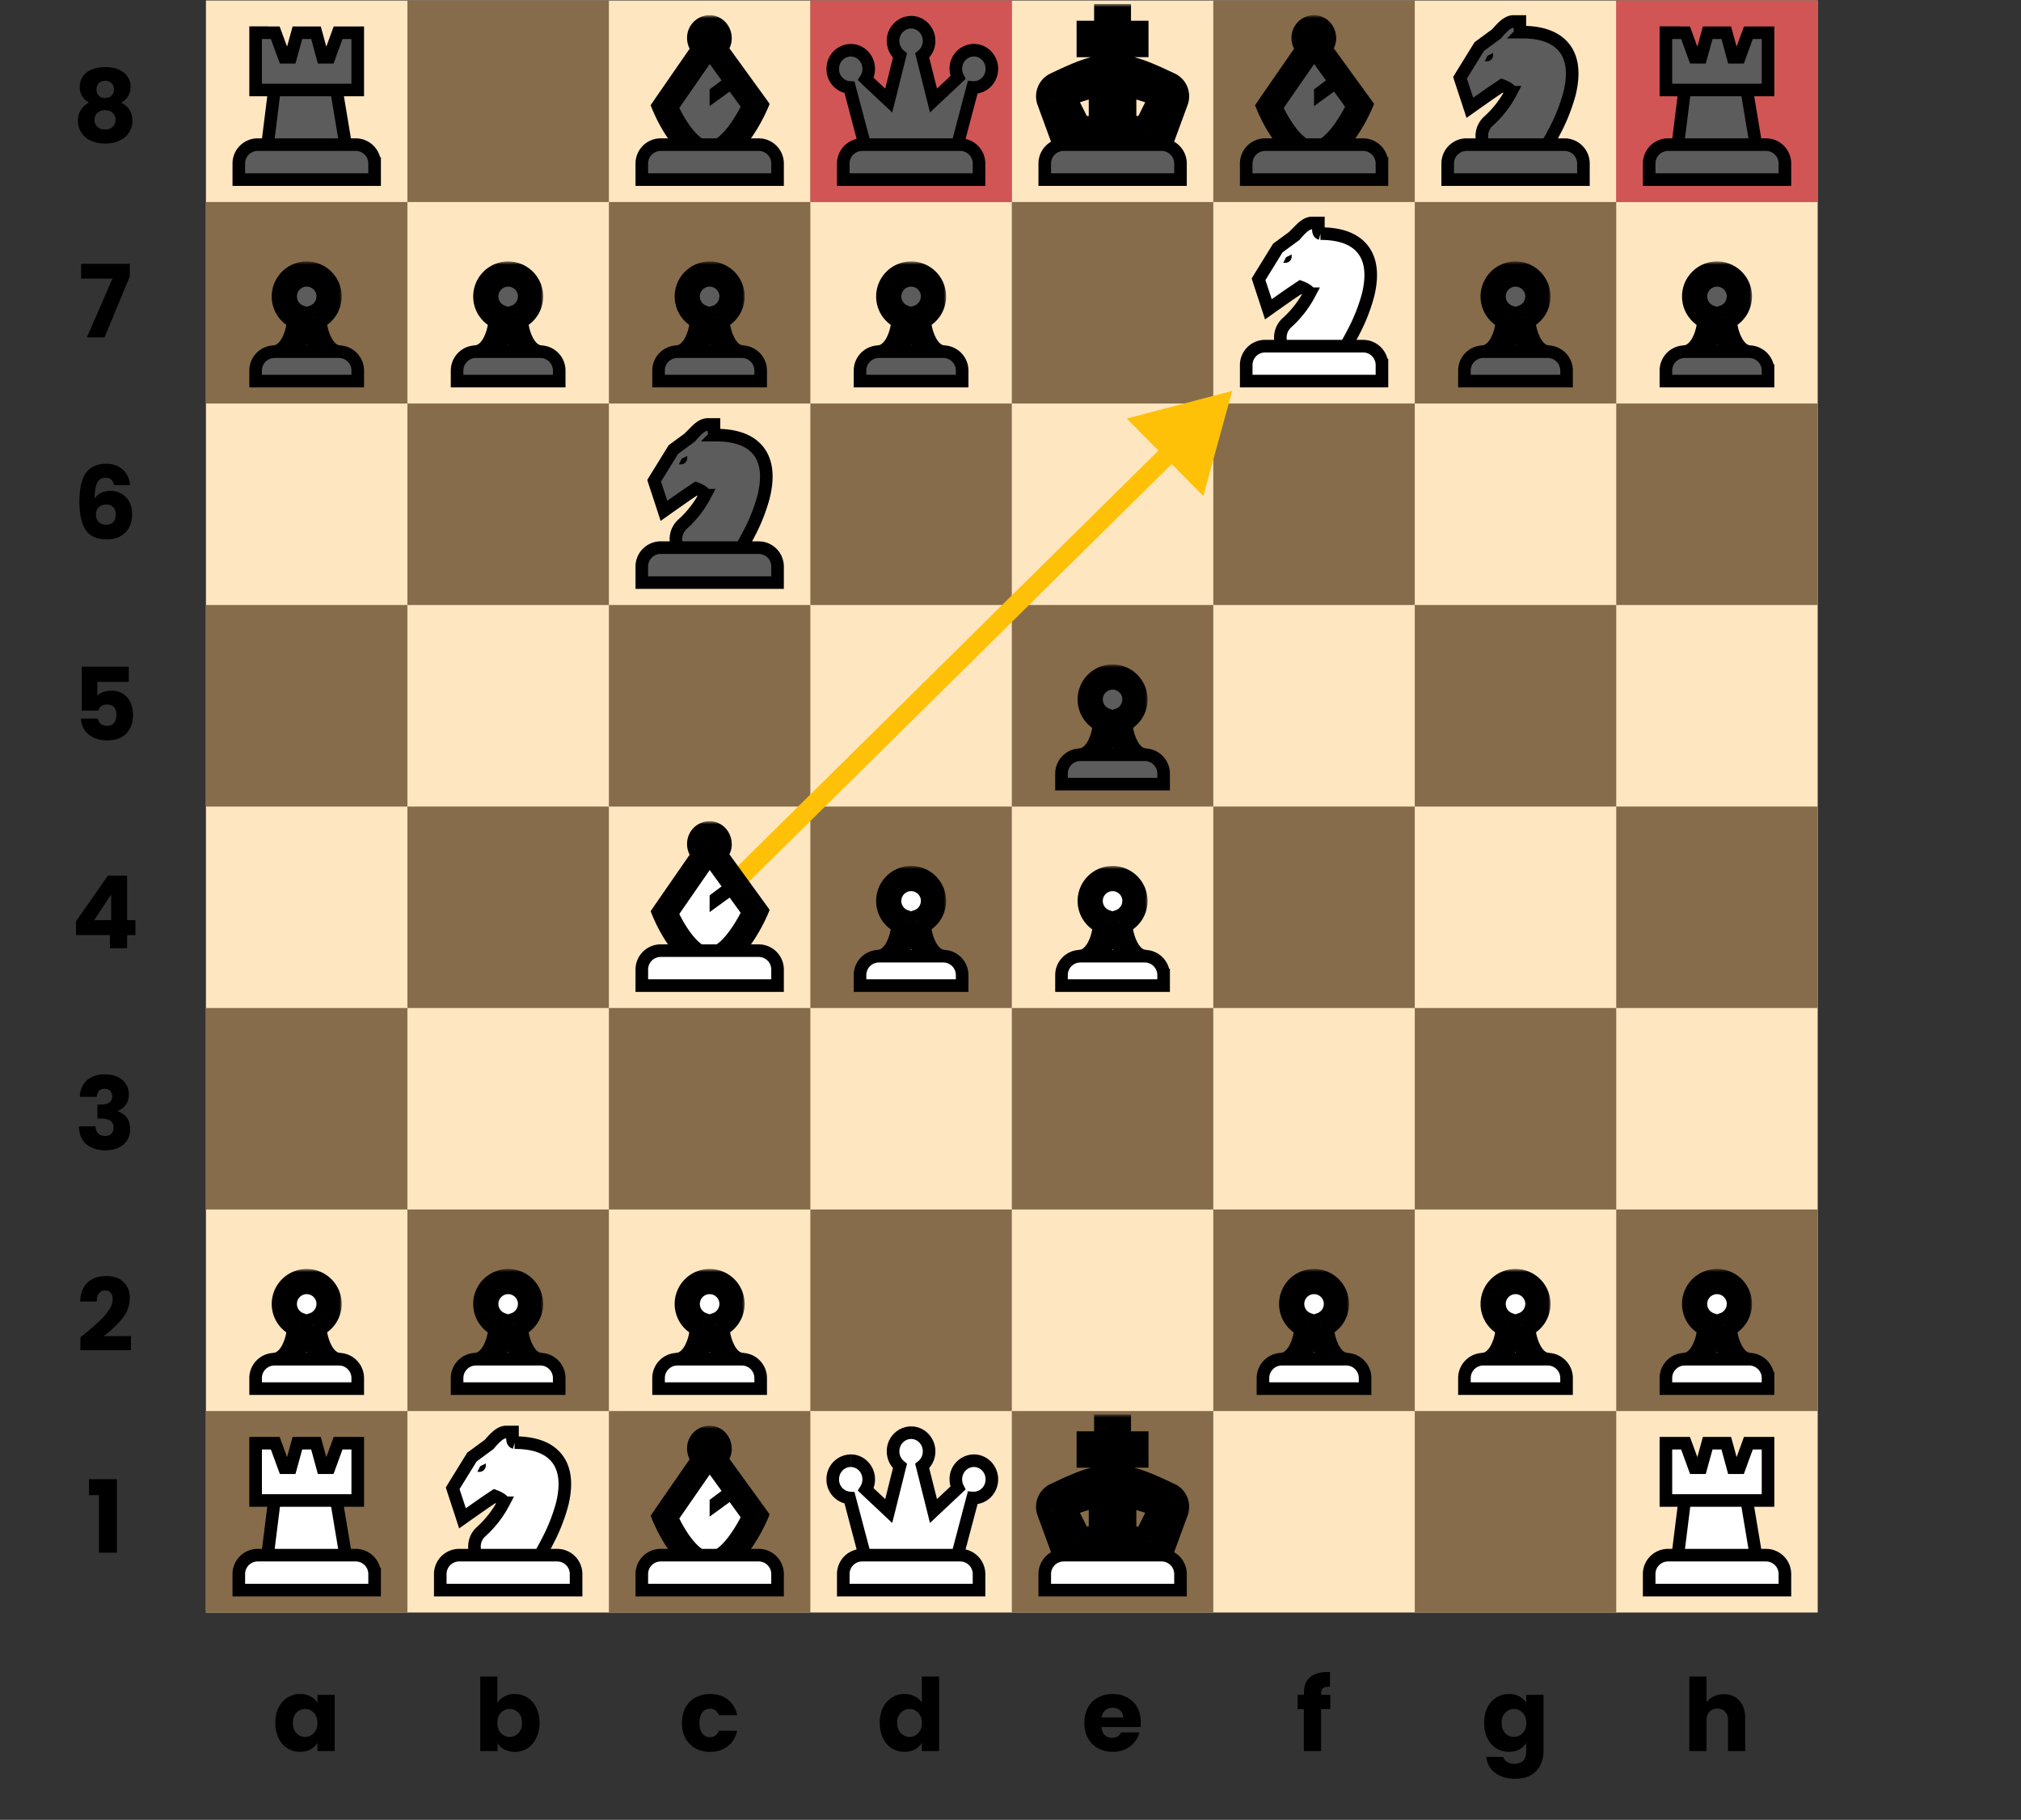 <svg width="321" height="289" fill="none" xmlns="http://www.w3.org/2000/svg"><rect width="100%" height="100%" fill="#333333" stroke="none"/><g clip-path="url(#clip0)"><path fill="#FEE6C1" d="M32.71.08h256v256h-256z"/><path d="M32.71 224.08h32v32h-32v-32zM32.71 96.08h32v32h-32v-32zM32.71 160.08h32v32h-32v-32zM32.71 32.08h32v32h-32v-32zM64.71 192.08h32v32h-32v-32z" fill="#866C4A"/><path d="M64.71 64.08h32v32h-32v-32zM64.71 128.08h32v32h-32v-32zM64.71.08h32v32h-32v-32zM160.71 224.08h32v32h-32v-32zM160.71 96.08h32v32h-32v-32zM160.71 160.08h32v32h-32v-32zM160.71 32.08h32v32h-32v-32zM192.71 192.08h32v32h-32v-32zM192.71 64.08h32v32h-32v-32zM192.71 128.08h32v32h-32v-32zM192.71.08h32v32h-32v-32zM96.71 224.08h32v32h-32v-32z" fill="#866C4A"/><path d="M96.71 96.08h32v32h-32v-32zM96.71 160.08h32v32h-32v-32zM96.71 32.08h32v32h-32v-32zM128.71 192.08h32v32h-32v-32zM128.71 64.08h32v32h-32v-32zM128.71 128.08h32v32h-32v-32zM128.71.08h32v32h-32v-32zM224.71 224.08h32v32h-32v-32zM224.71 96.08h32v32h-32v-32zM224.71 160.08h32v32h-32v-32zM224.71 32.08h32v32h-32v-32zM256.71 192.08h32v32h-32v-32z" fill="#866C4A"/><path d="M256.71 64.08h32v32h-32v-32zM256.71 128.08h32v32h-32v-32zM256.71.08h32v32h-32v-32z" fill="#866C4A"/><path d="M14.14 237.44v-2.54h4.43v11.68h-2.85v-9.14h-1.58zM12.77 212.38l.5-.4a59.07 59.07 0 002.46-2.12c.6-.56 1.12-1.14 1.53-1.75.42-.6.63-1.2.63-1.77 0-.44-.1-.78-.3-1.03-.21-.24-.51-.37-.92-.37-.4 0-.72.16-.96.47-.22.3-.34.72-.34 1.28h-2.64c.03-.9.22-1.66.58-2.27.37-.61.86-1.06 1.46-1.35.6-.28 1.28-.43 2.01-.43 1.27 0 2.23.33 2.87.98.65.65.97 1.5.97 2.54 0 1.14-.39 2.2-1.17 3.19-.77.97-1.77 1.91-2.97 2.84h4.32v2.23h-8.03v-2.03zM12.69 174.2a3.52 3.52 0 011.12-2.65c.7-.62 1.65-.93 2.86-.93.8 0 1.48.14 2.05.42a2.95 2.95 0 011.74 2.75c0 .7-.17 1.28-.53 1.73a2.7 2.7 0 01-1.23.9v.06c.6.2 1.09.54 1.44 1 .35.48.53 1.08.53 1.82a3.07 3.07 0 01-1.8 2.94c-.57.29-1.26.43-2.06.43a4.7 4.7 0 01-3.07-.94c-.76-.63-1.16-1.58-1.2-2.85h2.66c0 .47.14.84.4 1.12.25.27.63.4 1.12.4.41 0 .73-.12.96-.35.23-.25.35-.57.35-.96 0-.51-.17-.88-.5-1.1-.32-.24-.83-.36-1.55-.36h-.51v-2.22h.51c.55 0 .98-.1 1.31-.27.34-.2.52-.53.52-1.01 0-.38-.11-.68-.32-.9-.22-.21-.51-.32-.88-.32-.41 0-.71.13-.92.37-.19.25-.3.55-.33.91h-2.67zM12.08 148.5v-2.21l5.06-7.23h3.05v7.07h1.32v2.37h-1.32v2.08h-2.73v-2.08h-5.38zm5.57-6.44l-2.69 4.07h2.7v-4.06zM20.45 108.28h-4.99v2.2c.22-.23.51-.42.9-.57.38-.15.8-.22 1.25-.22a3.19 3.19 0 013.15 1.95c.24.58.37 1.2.37 1.87 0 1.25-.36 2.24-1.06 2.98-.7.72-1.7 1.09-2.98 1.09a5.3 5.3 0 01-2.22-.44c-.63-.3-1.11-.7-1.46-1.23a3.54 3.54 0 01-.56-1.8h2.68c.06.33.21.6.46.83.25.21.58.32 1 .32.5 0 .88-.16 1.13-.48.24-.32.37-.75.37-1.28s-.13-.93-.39-1.2c-.25-.28-.63-.42-1.12-.42-.36 0-.66.1-.9.27-.23.17-.38.4-.46.7h-2.64v-6.97h7.47v2.4zM18.12 77.05a1.6 1.6 0 00-.45-.88c-.22-.2-.52-.3-.91-.3-.61 0-1.05.26-1.32.8-.26.52-.4 1.35-.41 2.5a2.4 2.4 0 011-.89c.45-.21.94-.32 1.48-.32a3.3 3.3 0 012.5 1c.65.65.97 1.58.97 2.76 0 .78-.16 1.46-.48 2.05a3.3 3.3 0 01-1.38 1.38c-.6.33-1.3.5-2.12.5-1.65 0-2.79-.52-3.43-1.54-.64-1.04-.96-2.52-.96-4.45 0-2.03.34-3.53 1-4.51.7-1 1.78-1.5 3.27-1.5.8 0 1.48.17 2.02.49.55.3.97.72 1.25 1.23.29.51.46 1.07.5 1.68h-2.53zm-1.27 3.07c-.46 0-.84.14-1.15.42-.3.26-.45.65-.45 1.15 0 .51.14.91.42 1.2.29.29.69.43 1.21.43.47 0 .84-.14 1.1-.41.28-.3.42-.68.42-1.17 0-.5-.13-.9-.4-1.19-.26-.28-.65-.43-1.15-.43zM20.6 43.95l-4 9.63h-2.8l4.06-9.33h-4.98V41.9h7.73v2.04zM14.17 16.3c-1-.53-1.5-1.37-1.5-2.5a2.86 2.86 0 011.8-2.71c.6-.29 1.35-.43 2.24-.43.88 0 1.63.14 2.22.43.61.28 1.06.66 1.36 1.14.3.46.45.99.45 1.56a2.7 2.7 0 01-.41 1.5c-.27.43-.63.77-1.1 1.02.58.27 1.03.66 1.34 1.15.3.48.46 1.04.46 1.7a3.37 3.37 0 01-2.14 3.2c-.66.3-1.38.44-2.18.44-.8 0-1.53-.14-2.2-.43a3.37 3.37 0 01-2.13-3.22 3.04 3.04 0 011.78-2.85zm3.92-2.1c0-.43-.13-.76-.39-1a1.34 1.34 0 00-1-.37c-.4 0-.74.13-1 .37-.24.25-.37.59-.37 1.03 0 .41.13.74.39.99.25.23.58.35.99.35.4 0 .74-.12 1-.37.25-.24.38-.57.38-1zM16.7 17.5c-.5 0-.9.14-1.22.42-.3.26-.46.64-.46 1.12 0 .44.15.81.45 1.1.3.29.72.43 1.23.43s.91-.14 1.2-.43c.3-.29.45-.66.45-1.1 0-.47-.16-.85-.47-1.12-.3-.28-.69-.42-1.18-.42zM273.8 269.05c1.03 0 1.85.34 2.47 1.03.62.67.92 1.6.92 2.78v5.22h-2.72v-4.85c0-.6-.15-1.06-.46-1.4-.3-.32-.72-.49-1.25-.49-.52 0-.94.17-1.25.5-.3.33-.46.8-.46 1.39v4.85h-2.74v-11.84h2.74v4.1c.28-.39.66-.7 1.14-.94a3.63 3.63 0 011.61-.35zM239.67 269.02c.63 0 1.18.13 1.65.38.47.26.84.6 1.1 1.01v-1.26h2.74v8.91a4.9 4.9 0 01-.5 2.23c-.32.67-.82 1.2-1.49 1.6-.66.39-1.49.59-2.48.59-1.32 0-2.4-.32-3.22-.95a3.51 3.51 0 01-1.4-2.52h2.7c.09.34.29.6.6.8.33.2.72.3 1.2.3.56 0 1-.17 1.34-.5.34-.32.5-.83.5-1.55v-1.26a3.1 3.1 0 01-2.74 1.4 3.7 3.7 0 01-3.43-2.17 5.51 5.51 0 01-.5-2.43c0-.92.16-1.73.5-2.42.35-.7.83-1.23 1.43-1.6a3.7 3.7 0 012-.56zm2.75 4.6c0-.69-.2-1.23-.58-1.62-.37-.4-.83-.6-1.37-.6-.55 0-1.01.2-1.4.6a2.2 2.2 0 00-.56 1.6c0 .68.2 1.22.56 1.63.39.4.85.6 1.4.6.54 0 1-.2 1.37-.6.39-.4.58-.93.58-1.62zM211.3 271.42h-1.47v6.66h-2.74v-6.66h-.99v-2.27h1v-.26c0-1.1.3-1.93.94-2.5.63-.57 1.55-.86 2.77-.86.2 0 .35 0 .44.02v2.32c-.52-.03-.89.04-1.1.22-.21.18-.32.51-.32.98v.08h1.47v2.27zM181.2 273.47c0 .25-.02.52-.06.8h-6.19c.04.55.22.98.53 1.28.32.29.7.43 1.17.43.68 0 1.16-.29 1.42-.86h2.91a3.93 3.93 0 01-.81 1.58c-.39.47-.87.84-1.46 1.1a4.7 4.7 0 01-1.97.4 4.8 4.8 0 01-2.33-.56 3.99 3.99 0 01-1.6-1.6c-.39-.69-.58-1.5-.58-2.43 0-.93.19-1.74.56-2.43.39-.7.92-1.23 1.6-1.6a4.83 4.83 0 012.35-.56c.87 0 1.63.18 2.3.55.68.36 1.2.88 1.58 1.55.38.67.57 1.45.57 2.35zm-2.8-.72c0-.47-.17-.84-.49-1.12a1.77 1.77 0 00-1.2-.42c-.46 0-.85.14-1.17.4-.3.27-.5.65-.57 1.14h3.42zM139.73 273.6c0-.92.17-1.73.51-2.42.35-.7.83-1.23 1.43-1.6a3.7 3.7 0 013.6-.2c.49.25.87.58 1.15 1v-4.14h2.74v11.84h-2.74v-1.28c-.26.42-.63.76-1.1 1.02-.47.26-1.02.38-1.65.38a3.7 3.7 0 01-3.43-2.17 5.51 5.51 0 01-.5-2.43zm6.69.01c0-.68-.2-1.22-.58-1.61-.37-.4-.83-.6-1.37-.6-.55 0-1.01.2-1.4.6a2.2 2.2 0 00-.56 1.6c0 .68.2 1.22.56 1.63.39.4.85.6 1.4.6.54 0 1-.2 1.37-.6.39-.4.58-.93.58-1.62zM108.32 273.61c0-.93.18-1.74.56-2.43.38-.7.9-1.23 1.58-1.6a4.8 4.8 0 012.34-.56c1.12 0 2.05.3 2.8.88a4.14 4.14 0 011.48 2.48h-2.9c-.25-.68-.73-1.02-1.43-1.02-.5 0-.9.2-1.2.59-.3.38-.45.94-.45 1.66 0 .73.15 1.29.45 1.68.3.39.7.58 1.2.58.7 0 1.18-.34 1.42-1.02h2.91a4.2 4.2 0 01-1.48 2.46c-.76.6-1.7.9-2.8.9a4.8 4.8 0 01-2.34-.56c-.67-.38-1.2-.91-1.58-1.6-.38-.7-.56-1.5-.56-2.44zM79.01 270.41c.26-.41.63-.75 1.1-1a3.45 3.45 0 011.65-.39 3.7 3.7 0 013.41 2.16c.35.7.53 1.5.53 2.42 0 .91-.18 1.72-.53 2.43-.34.7-.8 1.23-1.4 1.62a3.7 3.7 0 01-2 .56c-.64 0-1.19-.13-1.65-.37-.47-.26-.84-.6-1.1-1.01v1.25h-2.74v-11.84H79v4.17zm3.9 3.19c0-.69-.19-1.22-.57-1.6-.37-.4-.84-.6-1.4-.6-.54 0-1 .2-1.38.6-.38.4-.56.93-.56 1.61 0 .69.18 1.22.56 1.62.38.4.84.6 1.39.6.54 0 1-.2 1.39-.6.38-.4.58-.95.58-1.63zM43.73 273.6c0-.92.17-1.73.51-2.42.36-.7.83-1.23 1.43-1.6a3.7 3.7 0 012-.56c.63 0 1.18.13 1.65.38.48.26.84.6 1.1 1.01v-1.26h2.74v8.93h-2.74v-1.27c-.27.42-.64.75-1.12 1.01-.47.26-1.02.38-1.65.38a3.67 3.67 0 01-3.4-2.17 5.51 5.51 0 01-.52-2.43zm6.69.01c0-.68-.2-1.22-.58-1.61-.37-.4-.83-.6-1.37-.6-.55 0-1.01.2-1.4.6a2.2 2.2 0 00-.55 1.6c0 .68.18 1.22.56 1.63.38.4.84.6 1.39.6.54 0 1-.2 1.37-.6.39-.4.58-.93.58-1.62z" fill="#000"/><mask id="a" maskUnits="userSpaceOnUse" x="102.6" y="226.41" width="20" height="25" fill="#000"><path fill="#fff" d="M102.6 226.41h20v25h-20z"/><path fill-rule="evenodd" clip-rule="evenodd" d="M113.3 231.54c.54-.25.92-.83.92-1.5 0-.9-.7-1.63-1.54-1.63a1.6 1.6 0 00-1.55 1.63c0 .69.4 1.28.97 1.52l-6.5 9.39s3.12 7.54 7.09 7.48c3.96-.05 7.27-7.68 7.27-7.68l-6.67-9.21z"/></mask><path fill-rule="evenodd" clip-rule="evenodd" d="M113.3 231.54c.54-.25.92-.83.92-1.5 0-.9-.7-1.63-1.54-1.63a1.6 1.6 0 00-1.55 1.63c0 .69.4 1.28.97 1.52l-6.5 9.39s3.12 7.54 7.09 7.48c3.96-.05 7.27-7.68 7.27-7.68l-6.67-9.21z" fill="#fff"/><path d="M113.3 231.54l-.84-1.82-2.21 1.02 1.42 1.97 1.62-1.17zm-1.2.02l1.64 1.13 1.4-2-2.26-.97-.78 1.84zm-6.5 9.39l-1.64-1.14-.62.9.41 1 1.85-.76zm7.09 7.48l.03 2-.03-2zm7.27-7.68l1.84.8.45-1.05-.67-.93-1.62 1.18zm-7.74-10.7c0-.1.06-.24.23-.33l1.68 3.64a3.64 3.64 0 002.1-3.32h-4zm.46.36a.5.5 0 01-.36-.15.32.32 0 01-.1-.22h4c0-1.9-1.48-3.63-3.54-3.63v4zm.45-.37c0 .07-.03.15-.1.22a.5.5 0 01-.35.15v-4a3.59 3.59 0 00-3.55 3.63h4zm-.25-.32c.2.08.25.23.25.32h-4c0 1.47.86 2.79 2.18 3.36l1.57-3.68zm-5.63 12.36l6.5-9.39-3.3-2.27-6.5 9.39 3.3 2.27zm5.4 4.35c-.33 0-.82-.15-1.47-.69-.65-.53-1.29-1.3-1.87-2.15a21.18 21.18 0 01-1.74-3.14l-.1-.21-.02-.05v-.01l-1.85.77-1.85.76v.01l.02.03a5.84 5.84 0 00.15.34l.44.93c.38.76.94 1.78 1.64 2.81.7 1.02 1.58 2.13 2.64 3a6.33 6.33 0 004.08 1.6l-.06-4zm7.31-5.68l-1.83-.8v.01l-.03.05-.1.21a22.87 22.87 0 01-1.84 3.21c-.6.88-1.27 1.68-1.94 2.24-.7.58-1.21.76-1.56.76l.06 4a6.57 6.57 0 004.06-1.68c1.06-.89 1.96-2 2.68-3.04a26.97 26.97 0 002.29-4.06l.03-.07.01-.03-1.83-.8zm-8.29-8.04l6.67 9.21 3.24-2.35-6.67-9.2-3.24 2.34z" fill="#000" mask="url(#a)"/><path d="M122.5 252.52h1v-2.55a3 3 0 00-3-3h-15.56a3 3 0 00-3 3v2.55h20.55z" fill="#fff" stroke="#000" stroke-width="2"/><path d="M112.71 238.19l3.56-2.67 1.33 1.78-4.89 3.55v-2.66z" fill="#000"/><mask id="b" maskUnits="userSpaceOnUse" x="102.6" y="2.41" width="20" height="25" fill="#000"><path fill="#fff" d="M102.6 2.41h20v25h-20z"/><path fill-rule="evenodd" clip-rule="evenodd" d="M113.3 7.54c.54-.25.92-.83.92-1.5 0-.9-.7-1.63-1.54-1.63a1.6 1.6 0 00-1.55 1.63c0 .69.4 1.27.97 1.52l-6.5 9.39s3.12 7.54 7.09 7.48c3.96-.05 7.27-7.68 7.27-7.68l-6.67-9.21z"/></mask><path fill-rule="evenodd" clip-rule="evenodd" d="M113.3 7.54c.54-.25.92-.83.92-1.5 0-.9-.7-1.63-1.54-1.63a1.6 1.6 0 00-1.55 1.63c0 .69.4 1.27.97 1.52l-6.5 9.39s3.12 7.54 7.09 7.48c3.96-.05 7.27-7.68 7.27-7.68l-6.67-9.21z" fill="#5C5C5C"/><path d="M113.3 7.54l-.84-1.82-2.21 1.02 1.42 1.97 1.62-1.17zm-1.2.02l1.64 1.13 1.4-2-2.26-.97-.78 1.84zm-6.5 9.39l-1.64-1.14-.62.9.41 1 1.85-.76zm7.09 7.48l.03 2-.03-2zm7.27-7.68l1.84.8.45-1.05-.67-.93-1.62 1.18zm-7.74-10.7c0-.1.06-.24.23-.33l1.68 3.64a3.64 3.64 0 002.1-3.32h-4zm.46.36a.5.5 0 01-.36-.15.32.32 0 01-.1-.22h4c0-1.9-1.48-3.63-3.54-3.63v4zm.45-.37c0 .07-.03.15-.1.22a.5.5 0 01-.35.15v-4a3.59 3.59 0 00-3.55 3.63h4zm-.25-.32c.2.08.25.23.25.32h-4c0 1.47.86 2.79 2.18 3.36l1.57-3.68zm-5.63 12.36l6.5-9.39-3.3-2.27-6.5 9.39 3.3 2.27zm5.4 4.35c-.33 0-.82-.15-1.47-.69-.65-.53-1.29-1.3-1.87-2.15a21.2 21.2 0 01-1.74-3.14l-.1-.21a2.97 2.97 0 01-.02-.05v-.01l-1.85.77-1.85.76v.01l.02.03a10.95 10.95 0 00.15.34l.44.93c.38.76.94 1.78 1.64 2.81a14.3 14.3 0 002.64 3 6.33 6.33 0 004.08 1.6l-.06-4zm7.31-5.68l-1.83-.8v.01l-.03.05-.1.21a22.84 22.84 0 01-1.84 3.2 11.4 11.4 0 01-1.94 2.25c-.7.58-1.21.76-1.56.76l.06 4a6.57 6.57 0 004.06-1.68c1.06-.89 1.96-2 2.68-3.04a27.12 27.12 0 002.29-4.06l.03-.07.01-.03-1.83-.8zm-8.29-8.04l6.67 9.21 3.24-2.35-6.67-9.2-3.24 2.34z" fill="#000" mask="url(#b)"/><path d="M122.5 28.52h1v-2.55a3 3 0 00-3-3h-15.56a3 3 0 00-3 3v2.55h20.55z" fill="#5C5C5C" stroke="#000" stroke-width="2"/><path d="M112.71 14.19l3.56-2.67 1.33 1.78-4.89 3.55V14.2z" fill="#000"/><mask id="c" maskUnits="userSpaceOnUse" x="198.6" y="2.41" width="20" height="25" fill="#000"><path fill="#fff" d="M198.6 2.41h20v25h-20z"/><path fill-rule="evenodd" clip-rule="evenodd" d="M209.3 7.54c.54-.25.92-.83.92-1.5 0-.9-.7-1.63-1.54-1.63a1.6 1.6 0 00-1.55 1.63c0 .69.4 1.27.97 1.52l-6.5 9.39s3.12 7.54 7.09 7.48c3.96-.05 7.27-7.68 7.27-7.68l-6.67-9.21z"/></mask><path fill-rule="evenodd" clip-rule="evenodd" d="M209.3 7.54c.54-.25.92-.83.92-1.5 0-.9-.7-1.63-1.54-1.63a1.6 1.6 0 00-1.55 1.63c0 .69.4 1.27.97 1.52l-6.5 9.39s3.12 7.54 7.09 7.48c3.96-.05 7.27-7.68 7.27-7.68l-6.67-9.21z" fill="#5C5C5C"/><path d="M209.3 7.54l-.84-1.82-2.21 1.02 1.42 1.97 1.62-1.17zm-1.2.02l1.64 1.13 1.4-2-2.26-.97-.78 1.84zm-6.5 9.39l-1.64-1.14-.62.9.41 1 1.85-.76zm7.09 7.48l.03 2-.03-2zm7.27-7.68l1.84.8.45-1.05-.67-.93-1.62 1.18zm-7.74-10.7c0-.1.06-.24.24-.33l1.67 3.64a3.64 3.64 0 002.1-3.32h-4zm.46.36a.5.5 0 01-.36-.15.32.32 0 01-.1-.22h4c0-1.9-1.48-3.63-3.54-3.63v4zm.45-.37c0 .07-.03.15-.1.22a.5.5 0 01-.35.15v-4a3.59 3.59 0 00-3.55 3.63h4zm-.25-.32c.2.08.25.23.25.32h-4c0 1.47.86 2.79 2.18 3.36l1.57-3.68zm-5.63 12.36l6.5-9.39-3.3-2.27-6.5 9.39 3.3 2.27zm5.4 4.35c-.33 0-.82-.15-1.47-.69-.65-.53-1.29-1.3-1.87-2.15a21.2 21.2 0 01-1.74-3.14l-.1-.21a2.97 2.97 0 01-.02-.05v-.01l-1.85.77-1.85.76v.01l.02.03a10.95 10.95 0 00.15.34l.44.93c.38.76.94 1.78 1.64 2.81a14.3 14.3 0 002.64 3 6.33 6.33 0 004.08 1.6l-.06-4zm7.31-5.68l-1.83-.8v.01l-.03.05-.1.21a22.84 22.84 0 01-1.84 3.2 11.4 11.4 0 01-1.94 2.25c-.7.58-1.21.76-1.56.76l.06 4a6.57 6.57 0 004.06-1.68c1.06-.89 1.96-2 2.68-3.04a27.12 27.12 0 002.29-4.06l.03-.07.01-.03-1.83-.8zm-8.29-8.04l6.67 9.21 3.24-2.35-6.67-9.2-3.24 2.34z" fill="#000" mask="url(#c)"/><path d="M218.5 28.52h1v-2.55a3 3 0 00-3-3h-15.56a3 3 0 00-3 3v2.55h20.55z" fill="#5C5C5C" stroke="#000" stroke-width="2"/><path d="M208.71 14.19l3.56-2.67 1.33 1.78-4.89 3.55V14.2z" fill="#000"/><mask id="d" maskUnits="userSpaceOnUse" x="163.55" y=".63" width="26" height="26" fill="#000"><path fill="#fff" d="M163.55.63h26v26h-26z"/><path fill-rule="evenodd" clip-rule="evenodd" d="M183.82 23.97l2.93-7.99a2 2 0 00-1.02-2.5c-3.56-1.68-5.7-2.61-8.09-2.8v-3.6h2.78V5.3h-2.78V2.63h-1.86V5.3H173v1.78h2.78v3.6c-2.38.19-4.53 1.12-8.09 2.8a2 2 0 00-1.02 2.5l2.93 7.99h14.22zm-8.89-10.72c-1.12.19-2.38.56-4.04 1.1a1.99 1.99 0 00-1.15 2.78l1.64 3.28h3.55v-7.16zm7.6 1.1c-1.65-.54-2.92-.91-4.04-1.1v7.16h3.55l1.65-3.28c.54-1.09 0-2.4-1.16-2.78z"/></mask><path fill-rule="evenodd" clip-rule="evenodd" d="M183.82 23.97l2.93-7.99a2 2 0 00-1.02-2.5c-3.56-1.68-5.7-2.61-8.09-2.8v-3.6h2.78V5.3h-2.78V2.63h-1.86V5.3H173v1.78h2.78v3.6c-2.38.19-4.53 1.12-8.09 2.8a2 2 0 00-1.02 2.5l2.93 7.99h14.22zm-8.89-10.72c-1.12.19-2.38.56-4.04 1.1a1.99 1.99 0 00-1.15 2.78l1.64 3.28h3.55v-7.16zm7.6 1.1c-1.65-.54-2.92-.91-4.04-1.1v7.16h3.55l1.65-3.28c.54-1.09 0-2.4-1.16-2.78z" fill="#5C5C5C"/><path d="M175.87 11.67c.56-.05 1.12-.05 1.69 0l.16-2c-.67-.05-1.34-.05-2.02 0l.17 2zm10.88 4.31l1.88.69-1.88-.69zm-2.93 7.99v2h1.4l.48-1.32-1.88-.68zm1.91-10.48l.86-1.81-.86 1.8zm-8.09-2.82h-2v1.84l1.84.15.16-1.99zm0-3.6v-2h-2v2h2zm2.78 0v2h2v-2h-2zm0-1.77h2v-2h-2v2zm-2.78 0h-2v2h2v-2zm0-2.67h2v-2h-2v2zm-1.86 0v-2h-2v2h2zm0 2.67v2h2v-2h-2zm-2.78 0v-2h-2v2h2zm0 1.78h-2v2h2v-2zm2.78 0h2v-2h-2v2zm0 3.6l.17 1.98 1.83-.15v-1.84h-2zm-8.09 2.8l.86 1.81-.86-1.8zm-1.02 2.5l1.88-.69-1.88.7zm2.93 7.99l-1.88.68.48 1.32h1.4v-2zm1.3-9.62l-.63-1.9.62 1.9zm4.03-1.1h2v-2.38l-2.33.4.33 1.98zm-5.2 3.88l1.8-.9-1.8.9zm1.65 3.28l-1.79.9.55 1.1h1.24v-2zm3.55 0v2h2v-2h-2zm3.56-7.16l.34-1.97-2.34-.4v2.37h2zm4.04 1.1l.62-1.9-.62 1.9zm-4.04 6.06h-2v2h2v-2zm3.55 0v2h1.24l.55-1.1-1.79-.9zm1.65-3.28l1.78.9-1.78-.9zm1.18-1.84l-2.92 7.99 3.75 1.37 2.93-7.98-3.76-1.38zm0 0l3.76 1.38a4 4 0 00-2.04-5l-1.72 3.62zm-7.4-2.63c1.97.16 3.8.93 7.4 2.63l1.72-3.61c-3.5-1.66-5.98-2.77-8.79-3l-.32 3.98zm-1.83-5.58v3.6h4v-3.6h-4zm4.78-2h-2.78v4h2.78v-4zm-2 .22v1.78h4V5.3h-4zm-.78 2h2.78v-4h-2.78v4zm-2-4.67V5.3h4V2.63h-4zm.14 2h1.86v-4h-1.86v4zm2 .67V2.63h-4V5.3h4zm-4.78 2h2.78v-4H173v4zm2-.22V5.3h-4v1.78h4zm.78-2H173v4h2.78v-4zm2 5.6v-3.6h-4v3.6h4zm-9.23 4.61c3.61-1.7 5.44-2.47 7.4-2.63l-.33-3.98c-2.8.23-5.28 1.34-8.78 3l1.7 3.61zm0 0l-1.71-3.61a4 4 0 00-2.04 4.99l3.75-1.38zm2.93 7.99l-2.93-7.99-3.75 1.38 2.92 7.98 3.76-1.37zm12.34-1.31H169.6v4h14.22v-4zm-12.3-5.72c1.64-.54 2.78-.87 3.75-1.03l-.67-3.94c-1.28.21-2.66.62-4.33 1.17l1.24 3.8zm0-.01s0 .01 0 0l-1.25-3.8a3.99 3.99 0 00-2.32 5.58l3.58-1.78zm1.65 3.28l-1.64-3.28-3.58 1.78 1.64 3.28 3.58-1.78zm1.76-1.11h-3.55v4h3.55v-4zm-2-5.16v7.16h4v-7.16h-4zm5.22 1.97c.97.16 2.12.5 3.76 1.03l1.24-3.8a31.3 31.3 0 00-4.32-1.17l-.68 3.94zm2.34 5.19v-7.16h-4v7.16h4zm1.55-2h-3.55v4h3.55v-4zm-.14-2.17l-1.64 3.28 3.57 1.78 1.64-3.28-3.57-1.78zm.01 0h-.01l3.57 1.78a3.99 3.99 0 00-2.32-5.57l-1.24 3.8z" fill="#000" mask="url(#d)"/><mask id="e" maskUnits="userSpaceOnUse" x="163.55" y="224.63" width="26" height="26" fill="#000"><path fill="#fff" d="M163.55 224.63h26v26h-26z"/><path fill-rule="evenodd" clip-rule="evenodd" d="M183.82 247.97l2.93-7.99a2 2 0 00-1.02-2.5c-3.56-1.68-5.7-2.61-8.09-2.8v-3.6h2.78v-1.78h-2.78v-2.67h-1.86v2.67H173v1.78h2.78v3.6c-2.38.19-4.53 1.12-8.09 2.8a2 2 0 00-1.02 2.5l2.93 7.99h14.22zm-8.89-10.72c-1.12.19-2.38.56-4.04 1.1a2 2 0 00-1.15 2.78l1.64 3.28h3.55v-7.16zm7.6 1.1a29.5 29.5 0 00-4.04-1.1v7.16h3.55l1.65-3.28c.54-1.09 0-2.4-1.16-2.78z"/></mask><path fill-rule="evenodd" clip-rule="evenodd" d="M183.82 247.97l2.93-7.99a2 2 0 00-1.02-2.5c-3.56-1.68-5.7-2.61-8.09-2.8v-3.6h2.78v-1.78h-2.78v-2.67h-1.86v2.67H173v1.78h2.78v3.6c-2.38.19-4.53 1.12-8.09 2.8a2 2 0 00-1.02 2.5l2.93 7.99h14.22zm-8.89-10.72c-1.12.19-2.38.56-4.04 1.1a2 2 0 00-1.15 2.78l1.64 3.28h3.55v-7.16zm7.6 1.1a29.5 29.5 0 00-4.04-1.1v7.16h3.55l1.65-3.28c.54-1.09 0-2.4-1.16-2.78z" fill="#fff"/><path d="M175.87 235.67c.56-.05 1.12-.05 1.69 0l.16-2c-.67-.05-1.34-.05-2.02 0l.17 2zm10.88 4.31l1.88.69-1.88-.69zm-2.93 7.99v2h1.4l.48-1.32-1.88-.68zm1.91-10.48l.86-1.81-.86 1.8zm-8.09-2.82h-2v1.84l1.84.15.16-1.99zm0-3.6v-2h-2v2h2zm2.78 0v2h2v-2h-2zm0-1.77h2v-2h-2v2zm-2.78 0h-2v2h2v-2zm0-2.67h2v-2h-2v2zm-1.86 0v-2h-2v2h2zm0 2.67v2h2v-2h-2zm-2.78 0v-2h-2v2h2zm0 1.78h-2v2h2v-2zm2.78 0h2v-2h-2v2zm0 3.6l.17 1.98 1.83-.15v-1.84h-2zm-8.09 2.8l.86 1.81-.86-1.8zm-1.02 2.5l1.88-.69-1.88.7zm2.93 7.99l-1.88.68.48 1.32h1.4v-2zm1.3-9.62l-.63-1.9.62 1.9zm4.03-1.1h2v-2.38l-2.33.4.33 1.98zm-5.2 3.88l1.8-.9-1.8.9zm1.65 3.28l-1.79.9.55 1.1h1.24v-2zm3.55 0v2h2v-2h-2zm3.56-7.16l.34-1.97-2.34-.4v2.37h2zm4.04 1.1l-.62 1.9.62-1.9zm-4.04 6.06h-2v2h2v-2zm3.55 0v2h1.24l.55-1.1-1.79-.9zm1.65-3.28l1.78.9-1.78-.9zm1.18-1.84l-2.92 7.99 3.75 1.37 2.93-7.98-3.76-1.38zm0 0l3.76 1.38a4 4 0 00-2.04-5l-1.72 3.62zm-7.4-2.63c1.97.16 3.8.93 7.4 2.63l1.72-3.61c-3.5-1.66-5.98-2.77-8.79-3l-.32 3.98zm-1.83-5.58v3.6h4v-3.6h-4zm4.78-2h-2.78v4h2.78v-4zm-2 .22v1.78h4v-1.78h-4zm-.78 2h2.78v-4h-2.78v4zm-2-4.67v2.67h4v-2.67h-4zm.14 2h1.86v-4h-1.86v4zm2 .67v-2.67h-4v2.67h4zm-4.78 2h2.78v-4H173v4zm2-.22v-1.78h-4v1.78h4zm.78-2H173v4h2.78v-4zm2 5.6v-3.6h-4v3.6h4zm-9.23 4.61c3.61-1.7 5.44-2.47 7.4-2.63l-.33-3.98c-2.8.23-5.28 1.34-8.78 3l1.7 3.61zm0 0l-1.71-3.61a4 4 0 00-2.04 4.99l3.75-1.38zm2.93 7.99l-2.93-7.99-3.75 1.38 2.92 7.98 3.76-1.37zm12.34-1.31H169.6v4h14.22v-4zm-12.3-5.72a27.6 27.6 0 013.75-1.03l-.67-3.94c-1.28.22-2.66.62-4.33 1.17l1.24 3.8zm0-.01l-1.25-3.8a3.99 3.99 0 00-2.32 5.58l3.58-1.78zm1.65 3.28l-1.64-3.28-3.58 1.78 1.64 3.28 3.58-1.78zm1.76-1.11h-3.55v4h3.55v-4zm-2-5.16v7.16h4v-7.16h-4zm5.22 1.97c.97.16 2.12.5 3.76 1.03l1.24-3.8a31.28 31.28 0 00-4.32-1.17l-.68 3.94zm2.34 5.19v-7.16h-4v7.16h4zm1.55-2h-3.55v4h3.55v-4zm-.14-2.17l-1.64 3.28 3.57 1.78 1.64-3.28-3.57-1.78zm.01 0h-.01l3.57 1.78a3.99 3.99 0 00-2.32-5.57l-1.24 3.8z" fill="#000" mask="url(#e)"/><path d="M186.5 252.52h1v-2.55a3 3 0 00-3-3h-15.56a3 3 0 00-3 3v2.55h20.55z" fill="#fff" stroke="#000" stroke-width="2"/><path d="M186.5 28.52h1v-2.55a3 3 0 00-3-3h-15.56a3 3 0 00-3 3v2.55h20.55z" fill="#5C5C5C" stroke="#000" stroke-width="2"/><path d="M84.5 248.08h.53l.3-.46-.84-.54.84.54h0l.01-.01.03-.04.1-.15a29.3 29.3 0 001.43-2.53 28.53 28.53 0 002.4-6.06c.53-2.2.7-4.64-.4-6.58-1.16-2.02-3.5-3.15-7.14-3.15h-.03a.38.38 0 01-.13-.06s0 0 0 0c-.03-.02-.2-.12-.2-.63v-1h-1c-.51 0-.95.28-1.18.45-.29.2-.56.47-.79.7a11.31 11.31 0 00-.72.81l-2.59 1.9-.16.12-.1.16-2.72 4.4-.24.4.14.44 1 3.04.42 1.29 1.1-.78 2.31-1.62 1.7-1.14c.87.32 1.25.67 1.4.87l.07.1-.05.1a16.5 16.5 0 01-3.55 4.57 3.17 3.17 0 00-.66 3.96l.24.4.3.5h8.17z" fill="#fff" stroke="#000" stroke-width="2"/><path d="M90.5 252.52h1v-2.55a3 3 0 00-3-3H72.93a3 3 0 00-3 3v2.55h20.55z" fill="#fff" stroke="#000" stroke-width="2"/><path d="M76.27 232.85l.89-.44v.33a1 1 0 01-1 1h-.34l.45-.89z" fill="#000"/><path d="M116.5 88.08h.53l.3-.45-.84-.55.84.54h0l.01-.01.03-.04a8.86 8.86 0 00.43-.71c.29-.48.68-1.16 1.1-1.98a28.52 28.52 0 002.4-6.05c.53-2.2.7-4.64-.4-6.58-1.16-2.02-3.5-3.15-7.14-3.15h-.03a.4.4 0 01-.13-.06c-.03-.02-.2-.12-.2-.63v-1h-1c-.51 0-.95.28-1.18.45-.29.2-.56.47-.79.7a11.91 11.91 0 00-.72.81l-2.59 1.9-.16.12-.1.16-2.72 4.4-.24.4.14.44 1 3.04.42 1.29 1.1-.78 2.31-1.62 1.7-1.14c.87.32 1.25.67 1.4.87l.07.1-.05.1a16.5 16.5 0 01-3.55 4.57 3.17 3.17 0 00-.66 3.96l.24.4.3.5h8.17z" fill="#5C5C5C" stroke="#000" stroke-width="2"/><path d="M122.5 92.52h1v-2.55a3 3 0 00-3-3h-15.56a3 3 0 00-3 3v2.55h20.55z" fill="#5C5C5C" stroke="#000" stroke-width="2"/><path d="M108.27 72.85l.89-.44v.33a1 1 0 01-1 1h-.34l.45-.89z" fill="#000"/><path d="M212.5 56.08h.53l.3-.45-.84-.55.84.54h0l.01-.01.03-.04a8.86 8.86 0 00.43-.71c.29-.48.68-1.16 1.1-1.98a28.52 28.52 0 002.4-6.05c.53-2.2.7-4.64-.4-6.58-1.16-2.02-3.5-3.15-7.14-3.15h-.03a.4.4 0 01-.13-.06c-.03-.02-.2-.12-.2-.63v-1h-1c-.51 0-.95.28-1.18.45-.29.2-.56.47-.79.7a11.91 11.91 0 00-.72.81l-2.59 1.9-.16.12-.1.16-2.72 4.4-.24.4.14.44 1 3.04.42 1.29 1.1-.78 2.31-1.62 1.7-1.14c.87.32 1.25.67 1.4.87l.07.1-.05.1a16.5 16.5 0 01-3.55 4.57 3.17 3.17 0 00-.66 3.96l.24.4.3.5h8.17z" fill="#fff" stroke="#000" stroke-width="2"/><path d="M218.5 60.52h1v-2.55a3 3 0 00-3-3h-15.56a3 3 0 00-3 3v2.55h20.55z" fill="#fff" stroke="#000" stroke-width="2"/><path d="M204.27 40.85l.89-.44v.33a1 1 0 01-1 1h-.34l.45-.89z" fill="#000"/><path d="M244.5 24.08h.53l.3-.45-.84-.55.84.54h0l.01-.01.03-.04a8.86 8.86 0 00.43-.71c.29-.48.68-1.16 1.1-1.98a28.52 28.52 0 002.4-6.05c.53-2.2.7-4.64-.4-6.58-1.16-2.02-3.5-3.15-7.14-3.15a.38.38 0 01-.16-.06s0 0 0 0c-.03-.02-.2-.12-.2-.63v-1h-1c-.51 0-.95.28-1.18.45-.29.2-.56.47-.79.7a11.9 11.9 0 00-.72.81l-2.59 1.9-.16.12-.1.16-2.72 4.4-.24.4.14.44 1 3.04.42 1.29 1.1-.78 2.31-1.62 1.7-1.14c.87.32 1.25.67 1.4.87l.07.1-.05.1a16.5 16.5 0 01-3.55 4.57 3.17 3.17 0 00-.66 3.96l.24.4.3.5h8.17z" fill="#5C5C5C" stroke="#000" stroke-width="2"/><path d="M250.5 28.52h1v-2.55a3 3 0 00-3-3h-15.56a3 3 0 00-3 3v2.55h20.55z" fill="#5C5C5C" stroke="#000" stroke-width="2"/><path d="M236.27 8.85l.89-.44v.33a1 1 0 01-1 1h-.34l.45-.89z" fill="#000"/><mask id="f" maskUnits="userSpaceOnUse" x="266.38" y="201.52" width="12" height="18" fill="#000"><path fill="#fff" d="M266.38 201.52h12v18h-12z"/><path fill-rule="evenodd" clip-rule="evenodd" d="M273.88 210.44a3.56 3.56 0 10-2.32 0c.02 2.85-1.48 6.41-4.18 6.41h10.67c-2.7 0-4.19-3.58-4.17-6.41z"/></mask><path fill-rule="evenodd" clip-rule="evenodd" d="M273.88 210.44a3.56 3.56 0 10-2.32 0c.02 2.85-1.48 6.41-4.18 6.41h10.67c-2.7 0-4.19-3.58-4.17-6.41z" fill="#fff"/><path d="M273.88 210.44l-.66-1.9-1.33.47-.01 1.42h2zm-2.32 0l2-.02-.01-1.41-1.34-.46-.65 1.9zm2.7-3.36c0 .67-.43 1.25-1.04 1.47l1.32 3.77a5.56 5.56 0 003.73-5.24h-4zm-1.55-1.56c.86 0 1.56.7 1.56 1.56h4a5.56 5.56 0 00-5.56-5.56v4zm-1.55 1.56c0-.86.7-1.56 1.55-1.56v-4a5.55 5.55 0 00-5.55 5.56h4zm1.05 1.47a1.56 1.56 0 01-1.05-1.47h-4c0 2.44 1.57 4.5 3.75 5.25l1.3-3.78zm-4.83 10.3c2.36 0 3.95-1.57 4.85-3.14.9-1.6 1.34-3.55 1.33-5.29l-4 .04a6.83 6.83 0 01-.8 3.26c-.53.93-1.04 1.13-1.38 1.13v4zm10.67-4h-10.67v4h10.67v-4zm-6.17-4.42c0 1.72.43 3.67 1.33 5.26.88 1.57 2.47 3.16 4.84 3.16v-4c-.34 0-.84-.2-1.36-1.13a6.95 6.95 0 01-.81-3.27l-4-.02z" fill="#000" mask="url(#f)"/><path d="M279.82 220.52h1v-1.67a3 3 0 00-3-3H267.6a3 3 0 00-3 3v1.67h15.22z" fill="#fff" stroke="#000" stroke-width="2"/><mask id="g" maskUnits="userSpaceOnUse" x="266.38" y="41.52" width="12" height="18" fill="#000"><path fill="#fff" d="M266.38 41.52h12v18h-12z"/><path fill-rule="evenodd" clip-rule="evenodd" d="M273.88 50.44a3.56 3.56 0 10-2.32 0c.02 2.85-1.48 6.41-4.18 6.41h10.67c-2.7 0-4.19-3.58-4.17-6.41z"/></mask><path fill-rule="evenodd" clip-rule="evenodd" d="M273.88 50.44a3.56 3.56 0 10-2.32 0c.02 2.85-1.48 6.41-4.18 6.41h10.67c-2.7 0-4.19-3.58-4.17-6.41z" fill="#5C5C5C"/><path d="M273.88 50.44l-.66-1.9-1.33.47-.01 1.42h2zm-2.32 0l2-.02-.01-1.41-1.34-.46-.65 1.9zm2.7-3.36c0 .67-.43 1.25-1.04 1.47l1.32 3.78a5.56 5.56 0 003.73-5.25h-4zm-1.55-1.56c.86 0 1.56.7 1.56 1.56h4a5.56 5.56 0 00-5.56-5.56v4zm-1.55 1.56c0-.86.7-1.56 1.55-1.56v-4a5.56 5.56 0 00-5.55 5.56h4zm1.05 1.47a1.56 1.56 0 01-1.05-1.47h-4c0 2.44 1.57 4.5 3.75 5.25l1.3-3.78zm-4.83 10.3c2.36 0 3.95-1.57 4.85-3.14.9-1.6 1.34-3.55 1.33-5.29l-4 .04a6.83 6.83 0 01-.8 3.27c-.53.92-1.04 1.12-1.38 1.12v4zm10.67-4h-10.67v4h10.67v-4zm-6.17-4.42c0 1.72.43 3.67 1.33 5.26.88 1.57 2.47 3.16 4.84 3.16v-4c-.34 0-.84-.2-1.36-1.13a6.95 6.95 0 01-.81-3.27l-4-.02z" fill="#000" mask="url(#g)"/><path d="M279.82 60.52h1v-1.67a3 3 0 00-3-3H267.6a3 3 0 00-3 3v1.67h15.22z" fill="#5C5C5C" stroke="#000" stroke-width="2"/><mask id="h" maskUnits="userSpaceOnUse" x="138.38" y="137.52" width="12" height="18" fill="#000"><path fill="#fff" d="M138.38 137.52h12v18h-12z"/><path fill-rule="evenodd" clip-rule="evenodd" d="M145.88 146.44a3.56 3.56 0 10-2.32 0c.03 2.85-1.48 6.41-4.18 6.41h10.67c-2.7 0-4.19-3.58-4.17-6.41z"/></mask><path fill-rule="evenodd" clip-rule="evenodd" d="M145.88 146.44a3.56 3.56 0 10-2.32 0c.03 2.85-1.48 6.41-4.18 6.41h10.67c-2.7 0-4.19-3.58-4.17-6.41z" fill="#fff"/><path d="M145.88 146.44l-.66-1.9-1.33.47-.01 1.42h2zm-2.32 0l2-.02-.02-1.41-1.33-.46-.65 1.9zm2.7-3.36c0 .67-.43 1.25-1.04 1.47l1.32 3.77a5.56 5.56 0 003.73-5.24h-4zm-1.55-1.56c.86 0 1.56.7 1.56 1.56h4a5.56 5.56 0 00-5.56-5.56v4zm-1.55 1.56c0-.86.7-1.56 1.55-1.56v-4a5.55 5.55 0 00-5.55 5.56h4zm1.05 1.47a1.56 1.56 0 01-1.05-1.47h-4c0 2.44 1.57 4.5 3.75 5.25l1.3-3.78zm-4.83 10.3c2.36 0 3.95-1.57 4.85-3.14.9-1.6 1.34-3.55 1.33-5.29l-4 .04a6.83 6.83 0 01-.8 3.26c-.53.93-1.04 1.13-1.38 1.13v4zm10.67-4h-10.67v4h10.67v-4zm-6.17-4.42c0 1.72.43 3.67 1.33 5.26.88 1.57 2.47 3.16 4.84 3.16v-4c-.34 0-.84-.2-1.36-1.13a6.95 6.95 0 01-.81-3.27l-4-.02z" fill="#000" mask="url(#h)"/><path d="M151.82 156.52h1v-1.67a3 3 0 00-3-3H139.6a3 3 0 00-3 3v1.67h15.22z" fill="#fff" stroke="#000" stroke-width="2"/><mask id="i" maskUnits="userSpaceOnUse" x="138.38" y="41.52" width="12" height="18" fill="#000"><path fill="#fff" d="M138.38 41.52h12v18h-12z"/><path fill-rule="evenodd" clip-rule="evenodd" d="M145.88 50.44a3.56 3.56 0 10-2.32 0c.03 2.85-1.48 6.41-4.18 6.41h10.67c-2.7 0-4.19-3.58-4.17-6.41z"/></mask><path fill-rule="evenodd" clip-rule="evenodd" d="M145.88 50.44a3.56 3.56 0 10-2.32 0c.03 2.85-1.48 6.41-4.18 6.41h10.67c-2.7 0-4.19-3.58-4.17-6.41z" fill="#5C5C5C"/><path d="M145.88 50.44l-.66-1.9-1.33.47-.01 1.42h2zm-2.32 0l2-.02-.02-1.41-1.33-.46-.65 1.9zm2.7-3.36c0 .67-.43 1.25-1.04 1.47l1.32 3.78a5.56 5.56 0 003.73-5.25h-4zm-1.55-1.56c.86 0 1.56.7 1.56 1.56h4a5.56 5.56 0 00-5.56-5.56v4zm-1.55 1.56c0-.86.7-1.56 1.55-1.56v-4a5.56 5.56 0 00-5.55 5.56h4zm1.05 1.47a1.56 1.56 0 01-1.05-1.47h-4c0 2.44 1.57 4.5 3.75 5.25l1.3-3.78zm-4.83 10.3c2.36 0 3.95-1.57 4.85-3.14.9-1.6 1.34-3.55 1.33-5.29l-4 .04a6.83 6.83 0 01-.8 3.27c-.53.92-1.04 1.12-1.38 1.12v4zm10.67-4h-10.67v4h10.67v-4zm-6.17-4.42c0 1.72.43 3.67 1.33 5.26.88 1.57 2.47 3.16 4.84 3.16v-4c-.34 0-.84-.2-1.36-1.13a6.95 6.95 0 01-.81-3.27l-4-.02z" fill="#000" mask="url(#i)"/><path d="M151.82 60.52h1v-1.67a3 3 0 00-3-3H139.6a3 3 0 00-3 3v1.67h15.22z" fill="#5C5C5C" stroke="#000" stroke-width="2"/><mask id="j" maskUnits="userSpaceOnUse" x="202.38" y="201.52" width="12" height="18" fill="#000"><path fill="#fff" d="M202.38 201.52h12v18h-12z"/><path fill-rule="evenodd" clip-rule="evenodd" d="M209.88 210.44a3.56 3.56 0 10-2.32 0c.03 2.85-1.48 6.41-4.18 6.41h10.67c-2.7 0-4.19-3.58-4.17-6.41z"/></mask><path fill-rule="evenodd" clip-rule="evenodd" d="M209.88 210.44a3.56 3.56 0 10-2.32 0c.03 2.85-1.48 6.41-4.18 6.41h10.67c-2.7 0-4.19-3.58-4.17-6.41z" fill="#fff"/><path d="M209.88 210.44l-.66-1.9-1.33.47-.01 1.42h2zm-2.32 0l2-.02-.02-1.41-1.33-.46-.65 1.9zm2.7-3.36c0 .67-.43 1.25-1.04 1.47l1.32 3.77a5.56 5.56 0 003.73-5.24h-4zm-1.55-1.56c.86 0 1.56.7 1.56 1.56h4a5.56 5.56 0 00-5.56-5.56v4zm-1.55 1.56c0-.86.7-1.56 1.55-1.56v-4a5.55 5.55 0 00-5.55 5.56h4zm1.05 1.47a1.56 1.56 0 01-1.05-1.47h-4c0 2.44 1.57 4.5 3.75 5.25l1.3-3.78zm-4.83 10.3c2.36 0 3.95-1.57 4.85-3.14.9-1.6 1.34-3.55 1.33-5.29l-4 .04a6.83 6.83 0 01-.8 3.26c-.53.93-1.04 1.13-1.38 1.13v4zm10.67-4h-10.67v4h10.67v-4zm-6.17-4.42c0 1.72.43 3.67 1.33 5.26.88 1.57 2.47 3.16 4.84 3.16v-4c-.34 0-.84-.2-1.36-1.13a6.95 6.95 0 01-.81-3.27l-4-.02z" fill="#000" mask="url(#j)"/><path d="M215.82 220.52h1v-1.67a3 3 0 00-3-3H203.6a3 3 0 00-3 3v1.67h15.22z" fill="#fff" stroke="#000" stroke-width="2"/><mask id="k" maskUnits="userSpaceOnUse" x="74.38" y="201.52" width="12" height="18" fill="#000"><path fill="#fff" d="M74.38 201.52h12v18h-12z"/><path fill-rule="evenodd" clip-rule="evenodd" d="M81.88 210.44a3.56 3.56 0 10-2.32 0c.02 2.85-1.48 6.41-4.18 6.41h10.67c-2.7 0-4.18-3.58-4.17-6.41z"/></mask><path fill-rule="evenodd" clip-rule="evenodd" d="M81.88 210.44a3.56 3.56 0 10-2.32 0c.02 2.85-1.48 6.41-4.18 6.41h10.67c-2.7 0-4.18-3.58-4.17-6.41z" fill="#fff"/><path d="M81.88 210.44l-.66-1.9-1.33.47-.01 1.42h2zm-2.32 0l2-.02-.01-1.41-1.34-.46-.65 1.9zm2.7-3.36c0 .67-.43 1.25-1.04 1.47l1.32 3.77a5.56 5.56 0 003.73-5.24h-4zm-1.55-1.56c.86 0 1.56.7 1.56 1.56h4a5.56 5.56 0 00-5.56-5.56v4zm-1.55 1.56c0-.86.7-1.56 1.55-1.56v-4a5.56 5.56 0 00-5.55 5.56h4zm1.05 1.47a1.56 1.56 0 01-1.05-1.47h-4c0 2.44 1.57 4.5 3.75 5.25l1.3-3.78zm-4.83 10.3c2.36 0 3.95-1.57 4.85-3.14.9-1.6 1.34-3.55 1.33-5.29l-4 .04a6.83 6.83 0 01-.8 3.26c-.53.93-1.04 1.13-1.38 1.13v4zm10.67-4H75.38v4h10.67v-4zm-6.17-4.42c0 1.72.43 3.67 1.33 5.26.88 1.57 2.47 3.16 4.84 3.16v-4c-.33 0-.84-.2-1.36-1.13a6.96 6.96 0 01-.81-3.27l-4-.02z" fill="#000" mask="url(#k)"/><path d="M87.82 220.52h1v-1.67a3 3 0 00-3-3H75.6a3 3 0 00-3 3v1.67h15.22z" fill="#fff" stroke="#000" stroke-width="2"/><mask id="l" maskUnits="userSpaceOnUse" x="74.38" y="41.52" width="12" height="18" fill="#000"><path fill="#fff" d="M74.38 41.52h12v18h-12z"/><path fill-rule="evenodd" clip-rule="evenodd" d="M81.88 50.44a3.56 3.56 0 10-2.32 0c.02 2.85-1.48 6.41-4.18 6.41h10.67c-2.7 0-4.18-3.58-4.17-6.41z"/></mask><path fill-rule="evenodd" clip-rule="evenodd" d="M81.88 50.44a3.56 3.56 0 10-2.32 0c.02 2.85-1.48 6.41-4.18 6.41h10.67c-2.7 0-4.18-3.58-4.17-6.41z" fill="#5C5C5C"/><path d="M81.88 50.44l-.66-1.9-1.33.47-.01 1.42h2zm-2.32 0l2-.02-.01-1.41-1.34-.46-.65 1.9zm2.7-3.36c0 .67-.43 1.25-1.04 1.47l1.32 3.78a5.56 5.56 0 003.73-5.25h-4zm-1.55-1.56c.86 0 1.56.7 1.56 1.56h4a5.56 5.56 0 00-5.56-5.56v4zm-1.55 1.56c0-.86.7-1.56 1.55-1.56v-4a5.56 5.56 0 00-5.55 5.56h4zm1.05 1.47a1.56 1.56 0 01-1.05-1.47h-4c0 2.44 1.57 4.5 3.75 5.25l1.3-3.78zm-4.83 10.3c2.36 0 3.95-1.57 4.85-3.14.9-1.6 1.34-3.55 1.33-5.29l-4 .04a6.83 6.83 0 01-.8 3.27c-.53.92-1.04 1.12-1.38 1.12v4zm10.67-4H75.38v4h10.67v-4zm-6.17-4.42c0 1.72.43 3.67 1.33 5.26.88 1.57 2.47 3.16 4.84 3.16v-4c-.33 0-.84-.2-1.36-1.13a6.96 6.96 0 01-.81-3.27l-4-.02z" fill="#000" mask="url(#l)"/><path d="M87.82 60.52h1v-1.67a3 3 0 00-3-3H75.6a3 3 0 00-3 3v1.67h15.22z" fill="#5C5C5C" stroke="#000" stroke-width="2"/><mask id="m" maskUnits="userSpaceOnUse" x="234.38" y="201.52" width="12" height="18" fill="#000"><path fill="#fff" d="M234.38 201.52h12v18h-12z"/><path fill-rule="evenodd" clip-rule="evenodd" d="M241.88 210.44a3.56 3.56 0 10-2.32 0c.03 2.85-1.48 6.41-4.18 6.41h10.67c-2.7 0-4.19-3.58-4.17-6.41z"/></mask><path fill-rule="evenodd" clip-rule="evenodd" d="M241.88 210.44a3.56 3.56 0 10-2.32 0c.03 2.85-1.48 6.41-4.18 6.41h10.67c-2.7 0-4.19-3.58-4.17-6.41z" fill="#fff"/><path d="M241.88 210.44l-.66-1.9-1.33.47-.01 1.42h2zm-2.32 0l2-.02-.02-1.41-1.33-.46-.65 1.9zm2.7-3.36c0 .67-.43 1.25-1.04 1.47l1.32 3.77a5.56 5.56 0 003.73-5.24h-4zm-1.55-1.56c.86 0 1.56.7 1.56 1.56h4a5.56 5.56 0 00-5.56-5.56v4zm-1.55 1.56c0-.86.7-1.56 1.55-1.56v-4a5.55 5.55 0 00-5.55 5.56h4zm1.05 1.47a1.56 1.56 0 01-1.05-1.47h-4c0 2.44 1.57 4.5 3.75 5.25l1.3-3.78zm-4.83 10.3c2.36 0 3.95-1.57 4.85-3.14.9-1.6 1.34-3.55 1.33-5.29l-4 .04a6.83 6.83 0 01-.8 3.26c-.53.93-1.04 1.13-1.38 1.13v4zm10.67-4h-10.67v4h10.67v-4zm-6.17-4.42c0 1.72.43 3.67 1.33 5.26.88 1.57 2.47 3.16 4.84 3.16v-4c-.34 0-.84-.2-1.36-1.13a6.95 6.95 0 01-.81-3.27l-4-.02z" fill="#000" mask="url(#m)"/><path d="M247.82 220.52h1v-1.67a3 3 0 00-3-3H235.6a3 3 0 00-3 3v1.67h15.22z" fill="#fff" stroke="#000" stroke-width="2"/><mask id="n" maskUnits="userSpaceOnUse" x="234.38" y="41.52" width="12" height="18" fill="#000"><path fill="#fff" d="M234.38 41.52h12v18h-12z"/><path fill-rule="evenodd" clip-rule="evenodd" d="M241.88 50.44a3.56 3.56 0 10-2.32 0c.03 2.85-1.48 6.41-4.18 6.41h10.67c-2.7 0-4.19-3.58-4.17-6.41z"/></mask><path fill-rule="evenodd" clip-rule="evenodd" d="M241.88 50.44a3.56 3.56 0 10-2.32 0c.03 2.85-1.48 6.41-4.18 6.41h10.67c-2.7 0-4.19-3.58-4.17-6.41z" fill="#5C5C5C"/><path d="M241.88 50.44l-.66-1.9-1.33.47-.01 1.42h2zm-2.32 0l2-.02-.02-1.41-1.33-.46-.65 1.9zm2.7-3.36c0 .67-.43 1.25-1.04 1.47l1.32 3.78a5.56 5.56 0 003.73-5.25h-4zm-1.55-1.56c.86 0 1.56.7 1.56 1.56h4a5.56 5.56 0 00-5.56-5.56v4zm-1.55 1.56c0-.86.7-1.56 1.55-1.56v-4a5.56 5.56 0 00-5.55 5.56h4zm1.05 1.47a1.56 1.56 0 01-1.05-1.47h-4c0 2.44 1.57 4.5 3.75 5.25l1.3-3.78zm-4.83 10.3c2.36 0 3.95-1.57 4.85-3.14.9-1.6 1.34-3.55 1.33-5.29l-4 .04a6.83 6.83 0 01-.8 3.27c-.53.92-1.04 1.12-1.38 1.12v4zm10.67-4h-10.67v4h10.67v-4zm-6.17-4.42c0 1.72.43 3.67 1.33 5.26.88 1.57 2.47 3.16 4.84 3.16v-4c-.34 0-.84-.2-1.36-1.13a6.95 6.95 0 01-.81-3.27l-4-.02z" fill="#000" mask="url(#n)"/><path d="M247.82 60.52h1v-1.67a3 3 0 00-3-3H235.6a3 3 0 00-3 3v1.67h15.22z" fill="#5C5C5C" stroke="#000" stroke-width="2"/><mask id="o" maskUnits="userSpaceOnUse" x="106.38" y="201.52" width="12" height="18" fill="#000"><path fill="#fff" d="M106.38 201.52h12v18h-12z"/><path fill-rule="evenodd" clip-rule="evenodd" d="M113.88 210.44a3.56 3.56 0 10-2.32 0c.02 2.85-1.48 6.41-4.18 6.41h10.67c-2.7 0-4.19-3.58-4.17-6.41z"/></mask><path fill-rule="evenodd" clip-rule="evenodd" d="M113.88 210.44a3.56 3.56 0 10-2.32 0c.02 2.85-1.48 6.41-4.18 6.41h10.67c-2.7 0-4.19-3.58-4.17-6.41z" fill="#fff"/><path d="M113.88 210.44l-.66-1.9-1.33.47-.01 1.42h2zm-2.32 0l2-.02-.02-1.41-1.33-.46-.65 1.9zm2.7-3.36c0 .67-.43 1.25-1.04 1.47l1.32 3.77a5.56 5.56 0 003.73-5.24h-4zm-1.55-1.56c.86 0 1.56.7 1.56 1.56h4a5.56 5.56 0 00-5.56-5.56v4zm-1.55 1.56c0-.86.7-1.56 1.55-1.56v-4a5.55 5.55 0 00-5.55 5.56h4zm1.05 1.47a1.56 1.56 0 01-1.05-1.47h-4c0 2.44 1.57 4.5 3.75 5.25l1.3-3.78zm-4.83 10.3c2.36 0 3.95-1.57 4.85-3.14.9-1.6 1.34-3.55 1.33-5.29l-4 .04a6.83 6.83 0 01-.8 3.26c-.53.93-1.04 1.13-1.38 1.13v4zm10.67-4h-10.67v4h10.67v-4zm-6.17-4.42c0 1.72.43 3.67 1.33 5.26.88 1.57 2.47 3.16 4.84 3.16v-4c-.33 0-.84-.2-1.36-1.13a6.95 6.95 0 01-.81-3.27l-4-.02z" fill="#000" mask="url(#o)"/><path d="M119.82 220.52h1v-1.67a3 3 0 00-3-3H107.6a3 3 0 00-3 3v1.67h15.22z" fill="#fff" stroke="#000" stroke-width="2"/><mask id="p" maskUnits="userSpaceOnUse" x="106.38" y="41.52" width="12" height="18" fill="#000"><path fill="#fff" d="M106.38 41.52h12v18h-12z"/><path fill-rule="evenodd" clip-rule="evenodd" d="M113.88 50.44a3.56 3.56 0 10-2.32 0c.02 2.85-1.48 6.41-4.18 6.41h10.67c-2.7 0-4.19-3.58-4.17-6.41z"/></mask><path fill-rule="evenodd" clip-rule="evenodd" d="M113.88 50.44a3.56 3.56 0 10-2.32 0c.02 2.85-1.48 6.41-4.18 6.41h10.67c-2.7 0-4.19-3.58-4.17-6.41z" fill="#5C5C5C"/><path d="M113.88 50.44l-.66-1.9-1.33.47-.01 1.42h2zm-2.32 0l2-.02-.02-1.41-1.33-.46-.65 1.9zm2.7-3.36c0 .67-.43 1.25-1.04 1.47l1.32 3.78a5.56 5.56 0 003.73-5.25h-4zm-1.55-1.56c.86 0 1.56.7 1.56 1.56h4a5.56 5.56 0 00-5.56-5.56v4zm-1.55 1.56c0-.86.7-1.56 1.55-1.56v-4a5.56 5.56 0 00-5.55 5.56h4zm1.05 1.47a1.56 1.56 0 01-1.05-1.47h-4c0 2.44 1.57 4.5 3.75 5.25l1.3-3.78zm-4.83 10.3c2.36 0 3.95-1.57 4.85-3.14.9-1.6 1.34-3.55 1.33-5.29l-4 .04a6.83 6.83 0 01-.8 3.27c-.53.92-1.04 1.12-1.38 1.12v4zm10.67-4h-10.67v4h10.67v-4zm-6.17-4.42c0 1.72.43 3.67 1.33 5.26.88 1.57 2.47 3.16 4.84 3.16v-4c-.33 0-.84-.2-1.36-1.13a6.95 6.95 0 01-.81-3.27l-4-.02z" fill="#000" mask="url(#p)"/><path d="M119.82 60.52h1v-1.67a3 3 0 00-3-3H107.6a3 3 0 00-3 3v1.67h15.22z" fill="#5C5C5C" stroke="#000" stroke-width="2"/><mask id="q" maskUnits="userSpaceOnUse" x="170.38" y="137.52" width="12" height="18" fill="#000"><path fill="#fff" d="M170.38 137.52h12v18h-12z"/><path fill-rule="evenodd" clip-rule="evenodd" d="M177.88 146.44a3.56 3.56 0 10-2.32 0c.03 2.85-1.48 6.41-4.18 6.41h10.67c-2.7 0-4.19-3.58-4.17-6.41z"/></mask><path fill-rule="evenodd" clip-rule="evenodd" d="M177.88 146.44a3.56 3.56 0 10-2.32 0c.03 2.85-1.48 6.41-4.18 6.41h10.67c-2.7 0-4.19-3.58-4.17-6.41z" fill="#fff"/><path d="M177.88 146.44l-.66-1.9-1.33.47-.01 1.42h2zm-2.32 0l2-.02-.02-1.41-1.33-.46-.65 1.9zm2.7-3.36c0 .67-.43 1.25-1.04 1.47l1.32 3.77a5.56 5.56 0 003.73-5.24h-4zm-1.55-1.56c.86 0 1.56.7 1.56 1.56h4a5.56 5.56 0 00-5.56-5.56v4zm-1.55 1.56c0-.86.7-1.56 1.55-1.56v-4a5.55 5.55 0 00-5.55 5.56h4zm1.05 1.47a1.56 1.56 0 01-1.05-1.47h-4c0 2.44 1.57 4.5 3.75 5.25l1.3-3.78zm-4.83 10.3c2.36 0 3.95-1.57 4.85-3.14.9-1.6 1.34-3.55 1.33-5.29l-4 .04a6.83 6.83 0 01-.8 3.26c-.53.93-1.04 1.13-1.38 1.13v4zm10.67-4h-10.67v4h10.67v-4zm-6.17-4.42c0 1.72.43 3.67 1.33 5.26.88 1.57 2.47 3.16 4.84 3.16v-4c-.34 0-.84-.2-1.36-1.13a6.95 6.95 0 01-.81-3.27l-4-.02z" fill="#000" mask="url(#q)"/><path d="M183.82 156.52h1v-1.67a3 3 0 00-3-3H171.6a3 3 0 00-3 3v1.67h15.22z" fill="#fff" stroke="#000" stroke-width="2"/><mask id="r" maskUnits="userSpaceOnUse" x="170.38" y="105.52" width="12" height="18" fill="#000"><path fill="#fff" d="M170.38 105.52h12v18h-12z"/><path fill-rule="evenodd" clip-rule="evenodd" d="M177.88 114.44a3.56 3.56 0 10-2.32 0c.03 2.85-1.48 6.42-4.18 6.42h10.67c-2.7 0-4.19-3.59-4.17-6.42z"/></mask><path fill-rule="evenodd" clip-rule="evenodd" d="M177.88 114.44a3.56 3.56 0 10-2.32 0c.03 2.85-1.48 6.42-4.18 6.42h10.67c-2.7 0-4.19-3.59-4.17-6.42z" fill="#5C5C5C"/><path d="M177.88 114.44l-.66-1.9-1.33.47-.01 1.42h2zm-2.32 0l2-.02-.02-1.41-1.33-.46-.65 1.9zm2.7-3.36c0 .67-.43 1.25-1.04 1.47l1.32 3.78a5.56 5.56 0 003.73-5.25h-4zm-1.55-1.56c.86 0 1.56.7 1.56 1.56h4a5.56 5.56 0 00-5.56-5.56v4zm-1.55 1.56c0-.86.7-1.56 1.55-1.56v-4a5.55 5.55 0 00-5.55 5.56h4zm1.05 1.47a1.56 1.56 0 01-1.05-1.47h-4c0 2.44 1.57 4.5 3.75 5.25l1.3-3.78zm-4.83 10.3c2.36 0 3.95-1.57 4.85-3.14.9-1.6 1.34-3.55 1.33-5.29l-4 .04a6.83 6.83 0 01-.8 3.27c-.53.92-1.04 1.13-1.38 1.13v4zm10.67-4h-10.67v4h10.67v-4zm-6.17-4.42c0 1.72.43 3.67 1.33 5.26.88 1.57 2.47 3.17 4.84 3.17v-4c-.34 0-.84-.2-1.36-1.14a6.95 6.95 0 01-.81-3.27l-4-.02z" fill="#000" mask="url(#r)"/><path d="M183.82 124.52h1V122.86a3 3 0 00-3-3H171.6a3 3 0 00-3 3V124.52h15.22z" fill="#5C5C5C" stroke="#000" stroke-width="2"/><mask id="s" maskUnits="userSpaceOnUse" x="42.38" y="201.52" width="12" height="18" fill="#000"><path fill="#fff" d="M42.38 201.52h12v18h-12z"/><path fill-rule="evenodd" clip-rule="evenodd" d="M49.88 210.44a3.56 3.56 0 10-2.32 0c.02 2.85-1.48 6.41-4.18 6.41h10.67c-2.7 0-4.18-3.58-4.17-6.41z"/></mask><path fill-rule="evenodd" clip-rule="evenodd" d="M49.88 210.44a3.56 3.56 0 10-2.32 0c.02 2.85-1.48 6.41-4.18 6.41h10.67c-2.7 0-4.18-3.58-4.17-6.41z" fill="#fff"/><path d="M49.88 210.44l-.66-1.9-1.33.47-.01 1.42h2zm-2.32 0l2-.02-.01-1.41-1.34-.46-.65 1.9zm2.7-3.36c0 .67-.43 1.25-1.04 1.47l1.32 3.77a5.56 5.56 0 003.73-5.24h-4zm-1.55-1.56c.86 0 1.56.7 1.56 1.56h4a5.56 5.56 0 00-5.56-5.56v4zm-1.55 1.56c0-.86.7-1.56 1.55-1.56v-4a5.56 5.56 0 00-5.55 5.56h4zm1.05 1.47a1.56 1.56 0 01-1.05-1.47h-4c0 2.44 1.57 4.5 3.75 5.25l1.3-3.78zm-4.83 10.3c2.36 0 3.95-1.57 4.85-3.14.9-1.6 1.34-3.55 1.33-5.29l-4 .04a6.83 6.83 0 01-.8 3.26c-.53.93-1.04 1.13-1.38 1.13v4zm10.67-4H43.38v4h10.67v-4zm-6.17-4.42c0 1.72.43 3.67 1.33 5.26.88 1.57 2.47 3.16 4.84 3.16v-4c-.33 0-.84-.2-1.36-1.13a6.96 6.96 0 01-.81-3.27l-4-.02z" fill="#000" mask="url(#s)"/><path d="M55.82 220.52h1v-1.67a3 3 0 00-3-3H43.6a3 3 0 00-3 3v1.67h15.22z" fill="#fff" stroke="#000" stroke-width="2"/><mask id="t" maskUnits="userSpaceOnUse" x="42.38" y="41.52" width="12" height="18" fill="#000"><path fill="#fff" d="M42.38 41.52h12v18h-12z"/><path fill-rule="evenodd" clip-rule="evenodd" d="M49.88 50.44a3.56 3.56 0 10-2.32 0c.02 2.85-1.48 6.41-4.18 6.41h10.67c-2.7 0-4.18-3.58-4.17-6.41z"/></mask><path fill-rule="evenodd" clip-rule="evenodd" d="M49.88 50.44a3.56 3.56 0 10-2.32 0c.02 2.85-1.48 6.41-4.18 6.41h10.67c-2.7 0-4.18-3.58-4.17-6.41z" fill="#5C5C5C"/><path d="M49.88 50.44l-.66-1.9-1.33.47-.01 1.42h2zm-2.32 0l2-.02-.01-1.41-1.34-.46-.65 1.9zm2.7-3.36c0 .67-.43 1.25-1.04 1.47l1.32 3.78a5.56 5.56 0 003.73-5.25h-4zm-1.55-1.56c.86 0 1.56.7 1.56 1.56h4a5.56 5.56 0 00-5.56-5.56v4zm-1.55 1.56c0-.86.7-1.56 1.55-1.56v-4a5.56 5.56 0 00-5.55 5.56h4zm1.05 1.47a1.56 1.56 0 01-1.05-1.47h-4c0 2.44 1.57 4.5 3.75 5.25l1.3-3.78zm-4.83 10.3c2.36 0 3.95-1.57 4.85-3.14.9-1.6 1.34-3.55 1.33-5.29l-4 .04a6.83 6.83 0 01-.8 3.27c-.53.92-1.04 1.12-1.38 1.12v4zm10.67-4H43.38v4h10.67v-4zm-6.17-4.42c0 1.72.43 3.67 1.33 5.26.88 1.57 2.47 3.16 4.84 3.16v-4c-.33 0-.84-.2-1.36-1.13a6.96 6.96 0 01-.81-3.27l-4-.02z" fill="#000" mask="url(#t)"/><path d="M55.82 60.52h1v-1.67a3 3 0 00-3-3H43.6a3 3 0 00-3 3v1.67h15.22z" fill="#5C5C5C" stroke="#000" stroke-width="2"/><path fill-rule="evenodd" clip-rule="evenodd" d="M147.57 230.49a3 3 0 01-1.1 2.32l1.8 7.16 3.88-3.66a3.03 3.03 0 01-.33-1.38 2.91 2.91 0 012.86-2.96 2.91 2.91 0 012.86 2.96 2.91 2.91 0 01-3.05 2.96l-2.67 10.08H137.6l-2.67-10.09a2.92 2.92 0 01-2.66-2.95 2.91 2.91 0 012.85-2.96 2.91 2.91 0 012.86 2.96c0 .6-.17 1.15-.46 1.61l3.64 3.43 1.78-7.16a3 3 0 01-1.09-2.32 2.91 2.91 0 012.86-2.97 2.91 2.91 0 012.86 2.97z" fill="#fff"/><path d="M146.48 232.81l-.63-.77-.5.4.16.62.97-.25zm1.79 7.16l-.97.24.41 1.65 1.24-1.17-.68-.72zm3.88-3.66l.69.73.54-.51-.34-.67-.89.45zm2.34 1.58l.07-1-.82-.06-.22.8.97.26zm-2.67 10.08v1h.77l.2-.75-.97-.25zm-14.22 0l-.97.25.2.75h.77v-1zm-2.67-10.09l.97-.25-.18-.7-.72-.04-.07 1zm2.6-1.34l-.86-.53-.43.7.6.56.68-.73zm3.63 3.43l-.69.72 1.24 1.17.42-1.65-.97-.24zm1.78-7.16l.97.25.16-.62-.5-.4-.63.77zm4.17.78a4 4 0 001.46-3.1h-2a2 2 0 01-.72 1.55l1.26 1.55zm2.13 6.13l-1.8-7.15-1.93.49 1.79 7.15 1.94-.49zm2.23-4.14l-3.89 3.66 1.37 1.45 3.89-3.65-1.37-1.46zm-.65-.65c0 .66.16 1.28.44 1.83l1.78-.9a2.05 2.05 0 01-.22-.93h-2zm3.86-3.96a3.91 3.91 0 00-3.86 3.96h2c0-1.12.87-1.96 1.86-1.96v-2zm3.86 3.96c0-2.16-1.7-3.96-3.86-3.96v2c1 0 1.86.84 1.86 1.96h2zm-3.86 3.96c2.16 0 3.86-1.8 3.86-3.96h-2c0 1.12-.87 1.96-1.86 1.96v2zm-.26 0h.26v-2h-.12l-.14 2zm-1.63 9.33l2.67-10.08-1.94-.51-2.66 10.08 1.93.51zm-15.19.75h14.22v-2H137.6v2zm-3.63-10.83l2.66 10.08 1.94-.51-2.67-10.08-1.93.51zm1.03-1.25a1.92 1.92 0 01-1.73-1.96h-2a3.92 3.92 0 003.6 3.95l.13-2zm-1.73-1.96c0-1.12.86-1.96 1.85-1.96v-2a3.91 3.91 0 00-3.85 3.96h2zm1.85-1.96c1 0 1.86.84 1.86 1.96h2c0-2.16-1.7-3.96-3.85-3.96v2zm1.86 1.96c0 .4-.11.77-.3 1.08l1.69 1.07c.39-.63.61-1.36.61-2.15h-2zm4.86 4.3l-3.63-3.41-1.38 1.45 3.64 3.42 1.37-1.45zm.13-6.66l-1.78 7.15 1.94.49 1.78-7.16-1.94-.48zm-1.12-2.08a4 4 0 001.46 3.1l1.27-1.55a2 2 0 01-.73-1.55h-2zm3.86-3.97a3.91 3.91 0 00-3.86 3.97h2c0-1.12.87-1.97 1.86-1.97v-2zm3.86 3.97c0-2.16-1.7-3.97-3.86-3.97v2c1 0 1.86.85 1.86 1.97h2z" fill="#000"/><path d="M154.5 252.52h1v-2.55a3 3 0 00-3-3h-15.56a3 3 0 00-3 3v2.55h20.55z" fill="#fff" stroke="#000" stroke-width="2"/><path fill="#E94E58" fill-opacity=".75" d="M128.71.08h32v32h-32zM256.71.08h32v32h-32z"/><path fill-rule="evenodd" clip-rule="evenodd" d="M147.57 6.48a3 3 0 01-1.1 2.33l1.8 7.16 3.88-3.66a3.04 3.04 0 01-.33-1.38 2.91 2.91 0 012.86-2.96 2.91 2.91 0 012.86 2.96 2.91 2.91 0 01-3.05 2.96l-2.67 10.08H137.6l-2.67-10.08a2.92 2.92 0 01-2.66-2.96 2.91 2.91 0 012.85-2.96 2.91 2.91 0 012.86 2.96c0 .6-.17 1.15-.46 1.61l3.64 3.43 1.78-7.16a3 3 0 01-1.09-2.33 2.91 2.91 0 012.86-2.96 2.91 2.91 0 012.86 2.96z" fill="#5C5C5C"/><path d="M146.48 8.81l-.63-.77-.5.4.16.62.97-.25zm1.79 7.16l-.97.24.41 1.65 1.24-1.17-.68-.72zm3.88-3.66l.69.73.54-.52-.34-.66-.89.45zm2.34 1.58l.07-1-.82-.06-.22.8.97.26zm-2.67 10.08v1h.77l.2-.75-.97-.25zm-14.22 0l-.97.25.2.75h.77v-1zm-2.67-10.08l.97-.26-.18-.7-.72-.04-.07 1zm2.6-1.35l-.86-.53-.43.7.6.56.68-.73zm3.63 3.43l-.69.72 1.24 1.17.42-1.65-.97-.24zm1.78-7.16l.97.25.16-.62-.5-.4-.63.77zm4.17.78a4 4 0 001.46-3.1h-2a2 2 0 01-.72 1.55l1.26 1.55zm2.13 6.13l-1.8-7.15-1.93.49 1.79 7.15 1.94-.49zm2.23-4.14l-3.89 3.66 1.37 1.45 3.89-3.65-1.37-1.46zm-.65-.65c0 .66.16 1.28.44 1.83l1.78-.9a2.04 2.04 0 01-.22-.93h-2zm3.86-3.96a3.91 3.91 0 00-3.86 3.96h2c0-1.12.87-1.96 1.86-1.96v-2zm3.86 3.96c0-2.16-1.7-3.96-3.86-3.96v2c1 0 1.86.84 1.86 1.96h2zm-3.86 3.96c2.16 0 3.86-1.8 3.86-3.96h-2c0 1.12-.87 1.96-1.86 1.96v2zm-.26 0h.26v-2h-.12l-.14 2zm-1.63 9.33l2.67-10.08-1.94-.51-2.66 10.08 1.93.51zm-15.19.75h14.22v-2H137.6v2zm-3.63-10.83l2.66 10.08 1.94-.51-2.67-10.08-1.93.51zM135 12.9a1.92 1.92 0 01-1.73-1.96h-2a3.92 3.92 0 003.6 3.95l.13-2zm-1.73-1.96c0-1.12.86-1.96 1.85-1.96v-2a3.91 3.91 0 00-3.85 3.96h2zm1.85-1.96c1 0 1.86.84 1.86 1.96h2c0-2.16-1.7-3.96-3.85-3.96v2zm1.86 1.96c0 .4-.11.77-.3 1.08l1.69 1.07c.39-.63.61-1.36.61-2.15h-2zm4.86 4.3l-3.63-3.41-1.38 1.45 3.64 3.42 1.37-1.45zm.13-6.66l-1.78 7.15 1.94.49 1.78-7.15-1.94-.49zm-1.12-2.09a4 4 0 001.46 3.1l1.27-1.54a2 2 0 01-.73-1.56h-2zm3.86-3.96a3.91 3.91 0 00-3.86 3.96h2c0-1.11.87-1.96 1.86-1.96v-2zm3.86 3.96c0-2.15-1.7-3.96-3.86-3.96v2c1 0 1.86.85 1.86 1.96h2z" fill="#000"/><path d="M154.5 28.52h1v-2.55a3 3 0 00-3-3h-15.56a3 3 0 00-3 3v2.55h20.55z" fill="#5C5C5C" stroke="#000" stroke-width="2"/><path d="M268.71 236.3h-.88l-.11.88-1.33 10.66-.14 1.13h12.98l-.2-1.17-1.78-10.67-.13-.83h-8.41z" fill="#fff" stroke="#000" stroke-width="2"/><path d="M265.6 229.19h-1v9.1h16.22v-9.1h-3.12l-.24.66-1.18 3.23h-1.03l-.86-3.16-.2-.73h-2.95l-.2.73-.87 3.16h-1.03l-1.18-3.24-.24-.65h-2.12zM282.5 252.52h1v-2.55a3 3 0 00-3-3h-15.56a3 3 0 00-3 3v2.55h20.55z" fill="#fff" stroke="#000" stroke-width="2"/><path d="M268.71 12.3h-.88l-.11.88-1.33 10.66-.14 1.13h12.98l-.2-1.17-1.78-10.67-.13-.83h-8.41z" fill="#5C5C5C" stroke="#000" stroke-width="2"/><path d="M265.6 5.19h-1v9.1h16.22V5.2h-3.12l-.24.65-1.18 3.24h-1.03l-.86-3.16-.2-.73h-2.95l-.2.73-.87 3.16h-1.03l-1.18-3.24-.24-.65h-2.12zM282.5 28.52h1v-2.55a3 3 0 00-3-3h-15.56a3 3 0 00-3 3v2.55h20.55z" fill="#5C5C5C" stroke="#000" stroke-width="2"/><path d="M44.71 236.3h-.88l-.11.88-1.33 10.66-.14 1.13h12.98l-.2-1.17-1.78-10.67-.14-.83h-8.4z" fill="#fff" stroke="#000" stroke-width="2"/><path d="M41.6 229.19h-1v9.1h16.22v-9.1H53.7l-.24.66-1.18 3.23h-1.03l-.86-3.16-.2-.73h-2.95l-.2.73-.87 3.16h-1.02l-1.19-3.24-.24-.65H41.6zM58.5 252.52h1v-2.55a3 3 0 00-3-3H40.93a3 3 0 00-3 3v2.55h20.55z" fill="#fff" stroke="#000" stroke-width="2"/><path d="M44.71 12.3h-.88l-.11.88-1.33 10.66-.14 1.13h12.98l-.2-1.17-1.78-10.67-.14-.83h-8.4z" fill="#5C5C5C" stroke="#000" stroke-width="2"/><path d="M41.6 5.19h-1v9.1h16.22V5.2H53.7l-.24.65-1.18 3.24h-1.03l-.86-3.16-.2-.73h-2.95l-.2.73-.87 3.16h-1.02l-1.19-3.24-.24-.65H41.6zM58.5 28.52h1v-2.55a3 3 0 00-3-3H40.93a3 3 0 00-3 3v2.55h20.55z" fill="#5C5C5C" stroke="#000" stroke-width="2"/><path d="M195.71 62.08l-16.75 4.38 12.17 12.32 4.58-16.7zm-81.94 83.06l73.4-72.5-2.11-2.14-73.4 72.51 2.1 2.13z" fill="#FFC107"/><mask id="u" maskUnits="userSpaceOnUse" x="102.6" y="130.41" width="20" height="25" fill="#000"><path fill="#fff" d="M102.6 130.41h20v25h-20z"/><path fill-rule="evenodd" clip-rule="evenodd" d="M113.3 135.54c.54-.25.92-.83.92-1.5 0-.9-.7-1.63-1.54-1.63a1.6 1.6 0 00-1.55 1.63c0 .69.4 1.28.97 1.52l-6.5 9.39s3.12 7.54 7.09 7.48c3.96-.05 7.27-7.68 7.27-7.68l-6.67-9.21z"/></mask><path fill-rule="evenodd" clip-rule="evenodd" d="M113.3 135.54c.54-.25.92-.83.92-1.5 0-.9-.7-1.63-1.54-1.63a1.6 1.6 0 00-1.55 1.63c0 .69.4 1.28.97 1.52l-6.5 9.39s3.12 7.54 7.09 7.48c3.96-.05 7.27-7.68 7.27-7.68l-6.67-9.21z" fill="#fff"/><path d="M113.3 135.54l-.84-1.82-2.21 1.02 1.42 1.97 1.62-1.17zm-1.2.02l1.64 1.13 1.4-2-2.26-.97-.78 1.84zm-6.5 9.39l-1.64-1.14-.62.9.41 1 1.85-.76zm7.09 7.48l.03 2-.03-2zm7.27-7.68l1.84.8.45-1.05-.67-.93-1.62 1.18zm-7.74-10.7c0-.1.06-.24.23-.33l1.68 3.64a3.64 3.64 0 002.1-3.32h-4zm.46.36a.5.5 0 01-.36-.15.32.32 0 01-.1-.22h4c0-1.9-1.48-3.63-3.54-3.63v4zm.45-.37c0 .07-.03.15-.1.22a.5.5 0 01-.35.15v-4a3.59 3.59 0 00-3.55 3.63h4zm-.25-.32c.2.08.25.23.25.32h-4c0 1.47.86 2.79 2.18 3.36l1.57-3.68zm-5.63 12.36l6.5-9.39-3.3-2.27-6.5 9.39 3.3 2.27zm5.4 4.35c-.33 0-.82-.15-1.47-.69-.65-.53-1.29-1.3-1.87-2.15a21.18 21.18 0 01-1.74-3.14l-.1-.21-.02-.05v-.01l-1.85.77-1.85.76v.01l.02.03a5.84 5.84 0 00.15.34l.44.93c.38.76.94 1.78 1.64 2.81.7 1.02 1.58 2.13 2.64 3a6.33 6.33 0 004.08 1.6l-.06-4zm7.31-5.68l-1.83-.8v.01l-.03.05-.1.21a22.87 22.87 0 01-1.84 3.21c-.6.88-1.27 1.68-1.94 2.24-.7.58-1.21.76-1.56.76l.06 4a6.57 6.57 0 004.06-1.68c1.06-.89 1.96-2 2.68-3.04a26.97 26.97 0 002.29-4.06l.03-.07.01-.03-1.83-.8zm-8.29-8.04l6.67 9.21 3.24-2.35-6.67-9.2-3.24 2.34z" fill="#000" mask="url(#u)"/><path d="M122.5 156.52h1v-2.55a3 3 0 00-3-3h-15.56a3 3 0 00-3 3v2.55h20.55z" fill="#fff" stroke="#000" stroke-width="2"/><path d="M112.71 142.19l3.56-2.67 1.33 1.78-4.89 3.55v-2.66z" fill="#000"/></g><defs><clipPath id="clip0"><path fill="#fff" transform="translate(.71 .08)" d="M0 0h320v288H0z"/></clipPath></defs></svg>